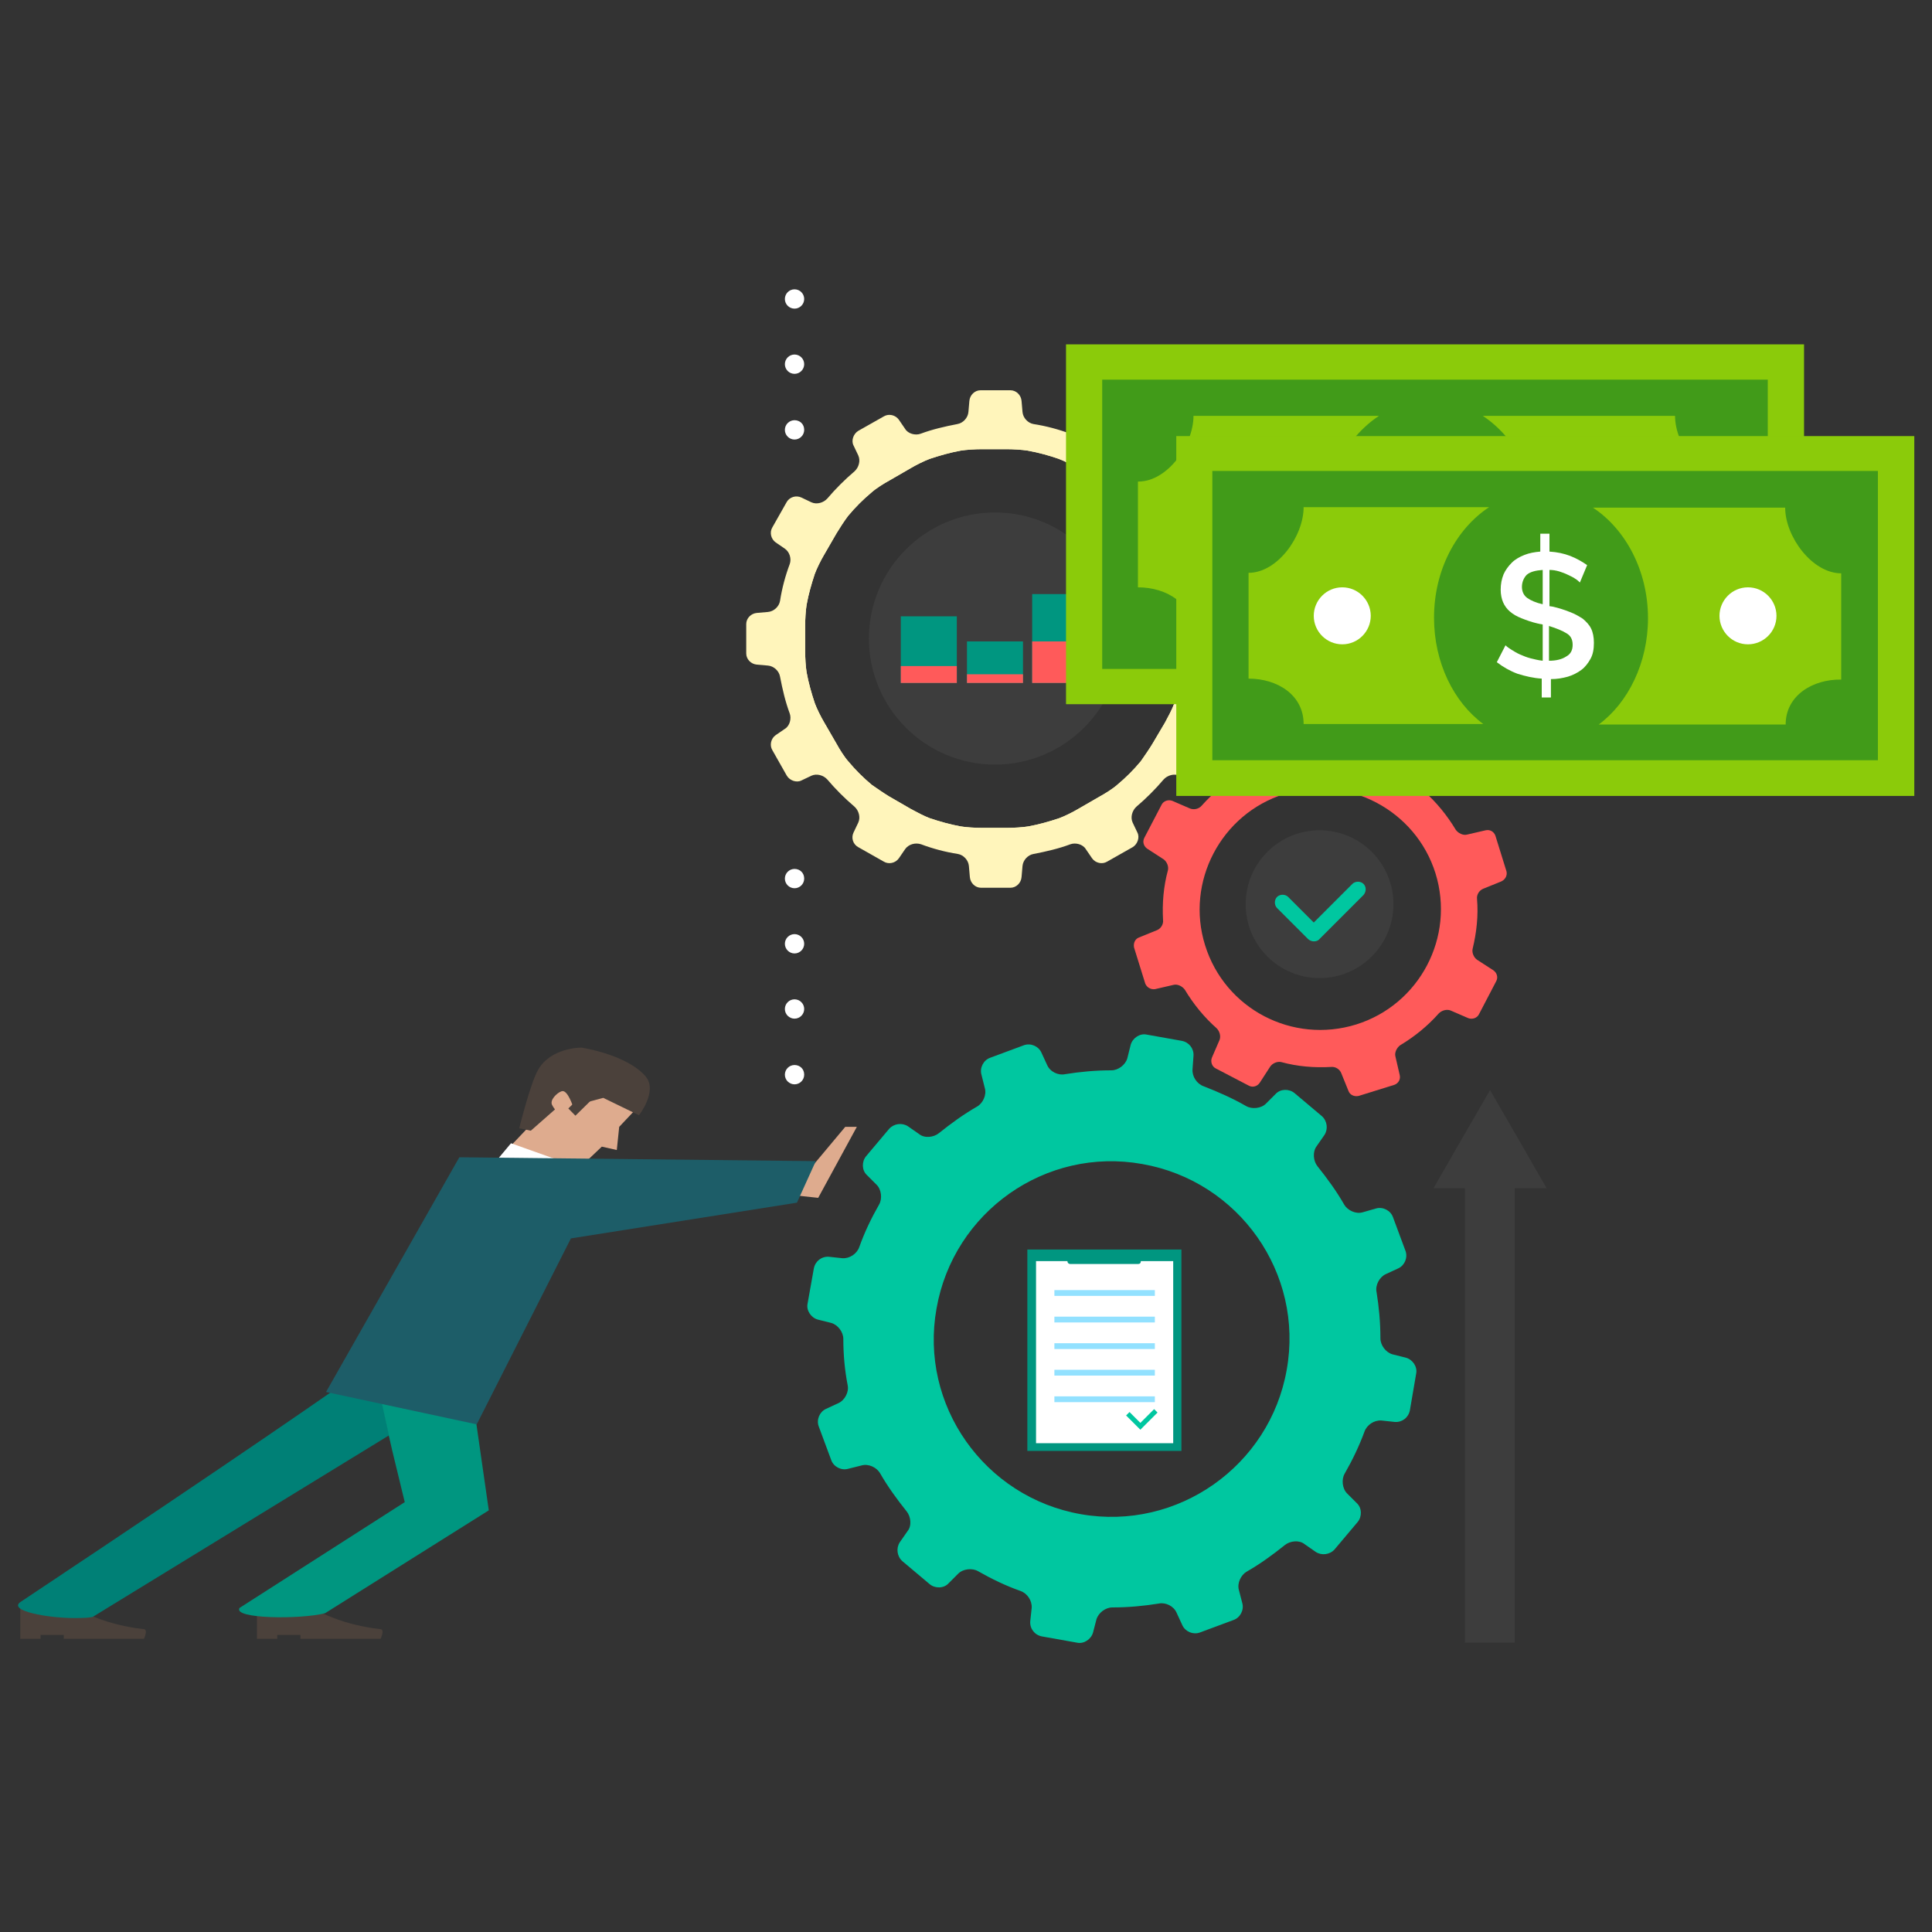 <?xml version="1.0" encoding="utf-8"?>
<!-- Generator: Adobe Illustrator 22.1.0, SVG Export Plug-In . SVG Version: 6.00 Build 0)  -->
<svg version="1.1" id="objects" xmlns="http://www.w3.org/2000/svg" xmlns:xlink="http://www.w3.org/1999/xlink" x="0px" y="0px"
	 viewBox="0 0 400 400" style="enable-background:new 0 0 400 400;" xml:space="preserve">
<rect x="0" y="0" width="400" height="400" fill="#333333" stroke="none"/>
<style type="text/css">
	.st0{fill:#3D3D3D;}
	.st1{fill:#4B413B;}
	.st2{fill:#DEAB8E;}
	.st3{fill:#008076;}
	.st4{fill:#009680;}
	.st5{fill:#FFFFFF;}
	.st6{fill:none;}
	.st7{fill:#1D5D68;}
	.st8{fill:#FFF5BB;}
	.st9{fill:#FF5A5A;}
	.st10{fill:#00C7A0;}
	.st11{fill:#92E1FF;}
	.st12{fill:none;stroke:#00C7A0;stroke-miterlimit:10;}
	.st13{fill:#8BCB0A;}
	.st14{fill:#419B19;}
</style>
<g>
	<g>
		<polygon class="st0" points="320.2,246 314.4,235.9 308.5,225.7 302.6,235.9 296.8,246 303.3,246 303.3,340.1 313.6,340.1 
			313.6,246 		"/>
		<polygon class="st0" points="314.9,110.3 311.7,104.8 308.5,99.2 305.3,104.8 302.1,110.3 305.7,110.3 305.7,153 311.3,153 
			311.3,110.3 		"/>
		<g>
			<path class="st1" d="M29.8,339.3H13.2v-0.8H8.4v0.8H4.2v-7.2l10.8,0.4c0,0,5.5,3.8,14.8,4.8C30.7,337.4,29.8,339.3,29.8,339.3z"
				/>
			<path class="st1" d="M78.8,339.3H62.2v-0.8h-4.8v0.8h-4.2v-7.2l10.8,0.4c0,0,5.5,3.8,14.8,4.8C79.7,337.4,78.8,339.3,78.8,339.3z
				"/>
			<polygon class="st2" points="164.7,247.5 169.4,248 177.4,233.3 175,233.3 166.8,243.1 			"/>
			<polygon class="st2" points="103.3,239.8 109.1,233.7 117.8,218.2 128.1,219.9 131.6,229.7 128.2,233.3 127.7,238.1 124.6,237.4 
				120.7,241.1 116.6,240.3 113.8,242.8 			"/>
			<path class="st1" d="M109.9,234.1l-2.4-0.5c0,0,2.3-9.3,3.9-12.1c2.7-4.7,9-4.6,9-4.6s9.4,1.4,13.3,6c2.5,3-1.4,8-1.4,8l-7.4-3.6
				l-6.3,1.7c0,0-1-3.1-2.1-3.1c-0.7,0-2.4,1.4-2.3,2.5c0,0.4,0.7,1.3,0.7,1.3L109.9,234.1z"/>
			<path class="st3" d="M81.3,300.4l-0.8-3.2l-61.2,37.5c0,0-0.2,0.3-3.9,0.3c-5.6,0-13.7-1.5-11.2-3.3
				c45.7-30.4,65.6-44.3,73.1-49.6L81.3,300.4z"/>
			<path class="st4" d="M101.2,312.7L67.3,334c-5,1.3-19.2,1.2-17.7-1.1L83.8,311l-2.6-10.7l-4-18.2c2.9-2,3.9-2.8,3.9-2.8h15.3
				L101.2,312.7z"/>
			<polygon class="st5" points="102.7,240.4 105.8,236.7 116.2,240.4 			"/>
			
				<rect x="117.5" y="227" transform="matrix(0.713 -0.701 0.701 0.713 -125.241 150.013)" class="st1" width="6.3" height="2.1"/>
			<line class="st6" x1="77.2" y1="282.2" x2="76.6" y2="279.4"/>
			<polygon class="st7" points="67.5,288.2 95.1,239.6 168.9,240.4 165,249 118.2,256.4 98.7,294.9 			"/>
		</g>
		<path class="st5" d="M166.5,222.5c0,1.1-0.9,2-2,2s-2-0.9-2-2c0-1.1,0.9-2,2-2S166.5,221.3,166.5,222.5z"/>
		<path class="st5" d="M166.5,208.9c0,1.1-0.9,2-2,2s-2-0.9-2-2c0-1.1,0.9-2,2-2S166.5,207.8,166.5,208.9z"/>
		<path class="st5" d="M166.5,195.4c0,1.1-0.9,2-2,2s-2-0.9-2-2c0-1.1,0.9-2,2-2S166.5,194.3,166.5,195.4z"/>
		<path class="st5" d="M166.5,181.9c0,1.1-0.9,2-2,2s-2-0.9-2-2c0-1.1,0.9-2,2-2S166.5,180.7,166.5,181.9z"/>
		<path class="st5" d="M166.5,89c0,1.1-0.9,2-2,2s-2-0.9-2-2c0-1.1,0.9-2,2-2S166.5,87.8,166.5,89z"/>
		<path class="st5" d="M166.5,75.4c0,1.1-0.9,2-2,2s-2-0.9-2-2c0-1.1,0.9-2,2-2S166.5,74.3,166.5,75.4z"/>
		<path class="st5" d="M166.5,61.9c0,1.1-0.9,2-2,2s-2-0.9-2-2s0.9-2,2-2S166.5,60.8,166.5,61.9z"/>
		<g>
			<path class="st0" d="M232.1,132.2c0,14.4-11.7,26.1-26.1,26.1c-14.4,0-26.1-11.7-26.1-26.1c0-14.4,11.7-26.1,26.1-26.1
				C220.4,106.1,232.1,117.8,232.1,132.2z"/>
			<g>
				<path class="st8" d="M257.7,129.2c0-1.2-1-2.2-2.2-2.3l-2.3-0.2c-1.2-0.1-2.3-1.1-2.5-2.3c-0.5-2.6-1.1-5.2-2-7.6
					c-0.4-1.1,0-2.6,1-3.2l1.9-1.3c1-0.7,1.3-2.1,0.7-3.1l-3-5.3c-0.6-1-1.9-1.5-3-0.9l-2.1,1c-1.1,0.5-2.5,0.1-3.3-0.8
					c-1.7-2-3.6-3.9-5.6-5.6c-0.9-0.8-1.3-2.2-0.8-3.3l1-2.1c0.5-1.1,0.1-2.4-1-3l-5.3-3c-1-0.6-2.4-0.3-3.1,0.7l-1.3,1.9
					c-0.7,1-2.1,1.4-3.2,1c-2.4-0.9-5-1.6-7.6-2c-1.2-0.2-2.2-1.3-2.3-2.5l-0.2-2.3c-0.1-1.2-1.1-2.2-2.3-2.2H203
					c-1.2,0-2.2,1-2.3,2.2l-0.2,2.3c-0.1,1.2-1.1,2.3-2.3,2.5c-2.6,0.5-5.2,1.1-7.6,2c-1.1,0.4-2.6,0-3.2-1l-1.3-1.9
					c-0.7-1-2.1-1.3-3.1-0.7l-5.3,3c-1,0.6-1.5,2-1,3l1,2.1c0.5,1.1,0.1,2.5-0.8,3.3c-2,1.7-3.9,3.6-5.6,5.6
					c-0.8,0.9-2.2,1.3-3.3,0.8l-2.1-1c-1.1-0.5-2.4-0.1-3,0.9l-3,5.3c-0.6,1-0.3,2.4,0.7,3.1l1.9,1.3c1,0.7,1.4,2.1,1,3.2
					c-0.9,2.4-1.6,5-2,7.6c-0.2,1.2-1.3,2.2-2.5,2.3l-2.3,0.2c-1.2,0.1-2.2,1.1-2.2,2.3v6.1c0,1.2,1,2.2,2.2,2.3l2.3,0.2
					c1.2,0.1,2.3,1.1,2.5,2.3c0.5,2.6,1.1,5.2,2,7.6c0.4,1.1,0,2.6-1,3.2l-1.9,1.3c-1,0.7-1.3,2.1-0.7,3.1l3,5.3c0.6,1,2,1.5,3,1
					l2.1-1c1.1-0.5,2.5-0.1,3.3,0.8c1.7,2,3.6,3.9,5.6,5.6c0.9,0.8,1.3,2.2,0.8,3.3l-1,2.1c-0.5,1.1-0.1,2.4,1,3l5.3,3
					c1,0.6,2.4,0.3,3.1-0.7l1.3-1.9c0.7-1,2.1-1.4,3.3-1c2.4,0.9,5,1.6,7.6,2c1.2,0.2,2.2,1.3,2.3,2.5l0.2,2.3
					c0.1,1.2,1.1,2.2,2.3,2.2h6.1c1.2,0,2.2-1,2.3-2.2l0.2-2.3c0.1-1.2,1.1-2.3,2.3-2.5c2.6-0.5,5.2-1.1,7.6-2c1.1-0.4,2.6,0,3.2,1
					l1.3,1.9c0.7,1,2.1,1.3,3.1,0.7l5.3-3c1-0.6,1.5-2,1-3l-1-2.1c-0.5-1.1-0.1-2.5,0.8-3.3c2-1.7,3.9-3.6,5.6-5.6
					c0.8-0.9,2.2-1.3,3.3-0.8l2.1,1c1.1,0.5,2.4,0.1,3-1l3-5.3c0.6-1,0.3-2.4-0.7-3.1l-1.9-1.3c-1-0.7-1.4-2.1-1-3.2
					c0.9-2.4,1.6-5,2-7.6c0.2-1.2,1.3-2.2,2.5-2.3l2.3-0.2c1.2-0.1,2.2-1.1,2.2-2.3L257.7,129.2z M245.1,134.9
					c0,1.2-0.1,3.1-0.3,4.3c-0.4,2.2-1,4.4-1.7,6.5c-0.4,1.1-1.3,2.8-1.9,3.9l-2.6,4.4c-0.6,1-1.7,2.6-2.4,3.6
					c-1.5,1.8-3.1,3.4-4.9,4.9c-0.9,0.8-2.5,1.8-3.6,2.4l-4.5,2.6c-1,0.6-2.8,1.5-3.9,1.9c-2.1,0.7-4.2,1.3-6.4,1.7
					c-1.2,0.2-3.1,0.3-4.3,0.3h-5.4c-1.2,0-3.1-0.1-4.3-0.3c-2.2-0.4-4.3-1-6.4-1.7c-1.1-0.4-2.8-1.3-3.9-1.9l-4.5-2.6
					c-1-0.6-2.6-1.7-3.6-2.4c-1.8-1.5-3.4-3.1-4.9-4.9c-0.8-0.9-1.8-2.5-2.4-3.6l-2.6-4.5c-0.6-1-1.5-2.8-1.9-3.9
					c-0.7-2.1-1.3-4.2-1.7-6.4c-0.2-1.2-0.3-3.1-0.3-4.3l0-5.4c0-1.2,0.1-3.1,0.3-4.3c0.4-2.2,1-4.3,1.7-6.4
					c0.4-1.1,1.3-2.9,1.9-3.9l2.6-4.5c0.6-1,1.7-2.7,2.4-3.6c1.5-1.8,3.1-3.4,4.9-4.9c0.9-0.8,2.5-1.8,3.6-2.4l4.5-2.6
					c1-0.6,2.8-1.5,3.9-1.9c2.1-0.7,4.2-1.3,6.4-1.7c1.2-0.2,3.1-0.3,4.3-0.3h5.3c1.2,0,3.1,0.1,4.3,0.3c2.2,0.4,4.4,1,6.4,1.7
					c1.1,0.4,2.8,1.3,3.9,1.9l4.5,2.6c1,0.6,2.7,1.7,3.6,2.4c1.8,1.5,3.4,3.1,4.9,4.9c0.8,0.9,1.8,2.5,2.4,3.6l2.6,4.5
					c0.6,1,1.5,2.8,1.9,3.9c0.8,2.1,1.3,4.2,1.7,6.4c0.2,1.2,0.3,3.1,0.3,4.3V134.9z"/>
				<path class="st8" d="M206.2,90.6H206c-23,0-41.6,18.6-41.6,41.6c0,22.9,18.6,41.6,41.6,41.6h0.1c22.9-0.1,41.4-18.7,41.4-41.6
					C247.6,109.3,229.1,90.7,206.2,90.6z M244.8,139.2c-0.4,2.2-1,4.4-1.7,6.5c-0.4,1.1-1.3,2.8-1.9,3.9l-2.6,4.4
					c-0.6,1-1.7,2.6-2.4,3.6c-1.5,1.8-3.1,3.4-4.9,4.9c-0.9,0.8-2.5,1.8-3.6,2.4l-4.5,2.6c-1,0.6-2.8,1.5-3.9,1.9
					c-2.1,0.7-4.2,1.3-6.4,1.7c-1.2,0.2-3.1,0.3-4.3,0.3h-5.4c-1.2,0-3.1-0.1-4.3-0.3c-2.2-0.4-4.3-1-6.4-1.7
					c-1.1-0.4-2.8-1.3-3.9-1.9l-4.5-2.6c-1-0.6-2.6-1.7-3.6-2.4c-1.8-1.5-3.4-3.1-4.9-4.9c-0.8-0.9-1.8-2.5-2.4-3.6l-2.6-4.5
					c-0.6-1-1.5-2.8-1.9-3.9c-0.7-2.1-1.3-4.2-1.7-6.4c-0.2-1.2-0.3-3.1-0.3-4.3l0-5.4c0-1.2,0.1-3.1,0.3-4.3c0.4-2.2,1-4.3,1.7-6.4
					c0.4-1.1,1.3-2.9,1.9-3.9l2.6-4.5c0.6-1,1.7-2.7,2.4-3.6c1.5-1.8,3.1-3.4,4.9-4.9c0.9-0.8,2.5-1.8,3.6-2.4l4.5-2.6
					c1-0.6,2.8-1.5,3.9-1.9c2.1-0.7,4.2-1.3,6.4-1.7c1.2-0.2,3.1-0.3,4.3-0.3h5.3c1.2,0,3.1,0.1,4.3,0.3c2.2,0.4,4.4,1,6.4,1.7
					c1.1,0.4,2.8,1.3,3.9,1.9l4.5,2.6c1,0.6,2.7,1.7,3.6,2.4c1.8,1.5,3.4,3.1,4.9,4.9c0.8,0.9,1.8,2.5,2.4,3.6l2.6,4.5
					c0.6,1,1.5,2.8,1.9,3.9c0.8,2.1,1.3,4.2,1.7,6.4c0.2,1.2,0.3,3.1,0.3,4.3v5.3C245.1,136.1,245,138,244.8,139.2z"/>
			</g>
			<g>
				<rect x="186.5" y="127.6" class="st4" width="11.6" height="13.8"/>
				<rect x="213.7" y="123" class="st4" width="11.6" height="18.4"/>
				<rect x="200.2" y="132.8" class="st4" width="11.6" height="8.6"/>
				<rect x="186.5" y="137.9" class="st9" width="11.6" height="3.5"/>
				<rect x="200.2" y="139.6" class="st9" width="11.6" height="1.8"/>
				<rect x="213.7" y="132.8" class="st9" width="11.6" height="8.6"/>
			</g>
		</g>
		<g>
			<circle class="st0" cx="273.2" cy="187.2" r="15.3"/>
			<path class="st9" d="M311.9,180.4l-2.3-7.4c-0.3-0.8-1.1-1.3-2-1.1l-3.9,0.9c-0.8,0.2-1.8-0.3-2.3-1c-1.8-3-4-5.7-6.6-8
				c-0.7-0.6-0.9-1.6-0.6-2.4l1.6-3.7c0.3-0.8,0-1.8-0.8-2.2l-6.9-3.6c-0.8-0.4-1.8-0.1-2.2,0.6l-2.2,3.4c-0.5,0.7-1.5,1.1-2.3,0.9
				c-3.3-0.9-6.8-1.2-10.3-0.9c-0.9,0.1-1.8-0.5-2.1-1.3l-1.5-3.7c-0.3-0.8-1.2-1.2-2.1-1L258,152c-0.8,0.3-1.3,1.1-1.1,2l0.9,3.9
				c0.2,0.8-0.3,1.8-1,2.3c-3,1.8-5.7,4-8,6.6c-0.6,0.7-1.6,0.9-2.4,0.6l-3.7-1.6c-0.8-0.3-1.8,0-2.2,0.8l-3.6,6.9
				c-0.4,0.8-0.1,1.7,0.6,2.2l3.4,2.2c0.7,0.5,1.1,1.5,0.9,2.3c-0.9,3.3-1.2,6.8-1,10.3c0.1,0.9-0.5,1.8-1.3,2.1l-3.7,1.5
				c-0.8,0.3-1.2,1.2-1,2.1l2.3,7.4c0.3,0.8,1.1,1.3,2,1.2l3.9-0.9c0.8-0.2,1.8,0.3,2.3,1c1.8,3,4,5.7,6.6,8
				c0.6,0.6,0.9,1.6,0.6,2.4l-1.6,3.7c-0.3,0.8,0,1.8,0.8,2.2l6.9,3.6c0.8,0.4,1.7,0.1,2.2-0.6l2.2-3.4c0.5-0.7,1.5-1.1,2.3-0.9
				c3.3,0.9,6.8,1.2,10.3,1c0.9-0.1,1.8,0.5,2.1,1.3l1.5,3.7c0.3,0.8,1.2,1.2,2.1,1l7.4-2.3c0.8-0.3,1.3-1.1,1.1-2l-0.9-3.9
				c-0.2-0.8,0.3-1.8,1-2.3c3-1.8,5.7-4,8-6.6c0.6-0.6,1.6-0.9,2.4-0.6l3.7,1.6c0.8,0.3,1.8,0,2.2-0.8l3.6-6.9
				c0.4-0.8,0.1-1.7-0.6-2.2l-3.4-2.2c-0.7-0.5-1.1-1.5-0.9-2.3c0.8-3.3,1.2-6.8,0.9-10.3c-0.1-0.9,0.5-1.8,1.3-2.1l3.7-1.5
				C311.7,182.1,312.1,181.2,311.9,180.4z M249.5,195.7c-4.1-13.1,3.3-27.2,16.4-31.3c13.1-4.1,27.2,3.3,31.3,16.4
				c4.1,13.2-3.3,27.2-16.4,31.3C267.6,216.2,253.6,208.9,249.5,195.7z"/>
			<path class="st10" d="M282.3,183c-0.6-0.6-1.7-0.6-2.3,0l-8,8l-5.3-5.3c-0.6-0.6-1.7-0.6-2.3,0c-0.6,0.6-0.6,1.7,0,2.3l6.4,6.4
				c0.3,0.3,0.8,0.5,1.2,0.5c0.4,0,0.9-0.1,1.2-0.5l9.1-9.1C282.9,184.6,282.9,183.6,282.3,183z"/>
		</g>
		<g>
			<rect x="212.7" y="258.7" class="st4" width="31.9" height="41.7"/>
			<path class="st10" d="M293.2,284.4c0.3-1.4-0.7-2.9-2.1-3.3l-2.8-0.7c-1.4-0.4-2.5-1.9-2.5-3.3c0-3.3-0.3-6.5-0.8-9.6
				c-0.3-1.4,0.6-3.1,1.9-3.7l2.6-1.2c1.3-0.6,2-2.2,1.5-3.6l-2.6-7c-0.5-1.4-2.1-2.2-3.5-1.8l-2.8,0.8c-1.4,0.4-3.1-0.4-3.8-1.6
				c-1.6-2.8-3.5-5.4-5.5-7.9c-0.9-1.1-1.1-3-0.2-4.2l1.6-2.3c0.8-1.2,0.6-2.9-0.5-3.9l-5.7-4.8c-1.1-0.9-2.9-0.9-3.9,0.2l-2,2
				c-1,1-2.9,1.2-4.1,0.5c-2.8-1.6-5.7-2.9-8.8-4.1c-1.4-0.5-2.4-2-2.3-3.5l0.2-2.8c0.1-1.5-0.9-2.8-2.4-3.1l-7.3-1.3
				c-1.4-0.3-2.9,0.7-3.3,2.1l-0.7,2.8c-0.4,1.4-1.9,2.5-3.3,2.5c-3.3,0-6.5,0.3-9.6,0.8c-1.4,0.3-3.1-0.5-3.7-1.9l-1.2-2.6
				c-0.6-1.3-2.2-2-3.6-1.5l-7,2.6c-1.4,0.5-2.2,2.1-1.8,3.5l0.7,2.8c0.4,1.4-0.4,3.1-1.6,3.8c-2.8,1.6-5.4,3.5-7.9,5.5
				c-1.1,0.9-3,1.1-4.1,0.2l-2.3-1.6c-1.2-0.8-2.9-0.6-3.9,0.5l-4.8,5.7c-0.9,1.1-0.9,2.9,0.2,3.9l2,2c1,1,1.2,2.9,0.5,4.1
				c-1.6,2.8-3,5.7-4.1,8.8c-0.5,1.4-2,2.4-3.5,2.3l-2.8-0.3c-1.5-0.1-2.8,0.9-3.1,2.4l-1.3,7.3c-0.3,1.4,0.7,2.9,2.1,3.3l2.8,0.7
				c1.4,0.4,2.5,1.9,2.5,3.3c0,3.3,0.3,6.5,0.9,9.6c0.3,1.4-0.6,3.1-1.9,3.7l-2.6,1.2c-1.3,0.6-2,2.2-1.5,3.6l2.6,7
				c0.5,1.4,2.1,2.2,3.5,1.8l2.8-0.7c1.4-0.4,3.1,0.4,3.8,1.6c1.6,2.8,3.5,5.4,5.5,7.9c0.9,1.1,1.1,3,0.2,4.1l-1.6,2.3
				c-0.8,1.2-0.6,2.9,0.5,3.9l5.7,4.8c1.1,0.9,2.9,0.9,3.9-0.2l2-2c1-1,2.9-1.2,4.1-0.5c2.8,1.6,5.7,3,8.8,4.1
				c1.4,0.5,2.4,2,2.3,3.5l-0.3,2.8c-0.1,1.5,0.9,2.8,2.4,3.1l7.3,1.3c1.4,0.3,2.9-0.7,3.3-2.1l0.7-2.7c0.4-1.4,1.9-2.5,3.3-2.5
				c3.3,0,6.5-0.3,9.6-0.8c1.4-0.3,3.1,0.5,3.7,1.9l1.2,2.6c0.6,1.3,2.2,2,3.6,1.5l7-2.6c1.4-0.5,2.2-2.1,1.8-3.5l-0.7-2.7
				c-0.4-1.4,0.4-3.1,1.6-3.8c2.8-1.6,5.4-3.5,7.9-5.5c1.1-0.9,3-1.1,4.1-0.2l2.3,1.6c1.2,0.8,2.9,0.6,3.9-0.5l4.8-5.7
				c0.9-1.1,0.9-2.9-0.2-3.9l-2-2c-1-1-1.2-2.9-0.5-4.1c1.6-2.8,3-5.7,4.1-8.7c0.5-1.4,2-2.4,3.5-2.3l2.8,0.3
				c1.5,0.1,2.8-0.9,3.1-2.4L293.2,284.4z M223.8,313.5c-20-3.5-33.5-22.6-29.9-42.6c3.5-20,22.6-33.5,42.6-29.9
				c20,3.5,33.5,22.6,29.9,42.6C262.9,303.5,243.8,317,223.8,313.5z"/>
			<rect x="214.5" y="261.1" class="st5" width="28.4" height="37.7"/>
			<rect x="218.3" y="267.1" class="st11" width="20.8" height="1.2"/>
			<rect x="218.3" y="272.6" class="st11" width="20.8" height="1.2"/>
			<rect x="218.3" y="278.1" class="st11" width="20.8" height="1.2"/>
			<rect x="218.3" y="283.6" class="st11" width="20.8" height="1.2"/>
			<rect x="218.3" y="289.1" class="st11" width="20.8" height="1.2"/>
			<polyline class="st12" points="233.5,292.7 236.1,295.3 239.3,292.1 			"/>
			<path class="st4" d="M236.2,261.1c0-0.4-0.3-0.6-0.6-0.6h-14c-0.4,0-0.6,0.3-0.6,0.6l0,0c0,0.4,0.3,0.6,0.6,0.6h14
				C236,261.7,236.2,261.5,236.2,261.1L236.2,261.1z"/>
		</g>
	</g>
	<g>
		<g>
			
				<rect x="220.6" y="71.3" transform="matrix(-1 -1.224647e-16 1.224647e-16 -1 594.108 217.095)" class="st13" width="152.8" height="74.5"/>
			<path class="st14" d="M228.2,78.6v59.9h137.8V78.6H228.2z M346.9,131h-38.7c6.1-4.5,10.2-12.8,10.2-22c0-9.8-4.6-18.4-11.4-22.9
				h39.8c0,6,5.6,13.6,11.6,13.6v22C352.5,121.6,346.9,125,346.9,131z M235.7,99.7c6,0,11.4-7.6,11.4-13.6h38.4
				c-6.8,4.5-11.4,13-11.4,22.9c0,9.3,4.1,17.5,10.2,22H247c0-6-5.4-9.4-11.4-9.4V99.7z"/>
			<g>
				<path class="st5" d="M304.2,101.6c-0.2-0.2-0.5-0.5-1-0.8c-0.4-0.3-0.9-0.5-1.5-0.8c-0.6-0.3-1.2-0.5-1.8-0.7
					c-0.7-0.2-1.3-0.3-2-0.3v7.5l0.7,0.1c1.3,0.3,2.5,0.7,3.5,1.1c1.1,0.4,1.9,0.9,2.7,1.4c0.7,0.6,1.3,1.2,1.7,2
					c0.4,0.8,0.6,1.8,0.6,3c0,1.3-0.2,2.4-0.7,3.3c-0.5,0.9-1.1,1.7-1.9,2.3c-0.8,0.6-1.8,1.1-2.8,1.4c-1.1,0.3-2.2,0.5-3.5,0.5v3.8
					h-1.9v-3.9c-1.7-0.1-3.4-0.5-5-1c-1.6-0.6-3-1.4-4.3-2.4l1.8-3.5c0.3,0.3,0.7,0.6,1.2,0.9c0.5,0.3,1.1,0.7,1.8,1
					c0.7,0.3,1.4,0.6,2.2,0.8c0.8,0.2,1.6,0.4,2.5,0.5v-7.5c-0.1,0-0.3-0.1-0.5-0.1c-0.2,0-0.3-0.1-0.5-0.1
					c-1.3-0.3-2.4-0.7-3.4-1.1c-1-0.4-1.7-0.8-2.4-1.4c-0.6-0.5-1.1-1.2-1.4-1.9c-0.3-0.7-0.5-1.6-0.5-2.6c0-1.2,0.2-2.2,0.6-3.2
					c0.4-0.9,1-1.7,1.7-2.4c0.7-0.7,1.6-1.2,2.6-1.6c1-0.4,2.1-0.6,3.3-0.7v-3.7h1.9v3.7c1.6,0.1,3,0.4,4.3,0.9
					c1.3,0.5,2.5,1.2,3.5,1.9L304.2,101.6z M292.3,102.6c0,1,0.4,1.8,1.1,2.3c0.7,0.5,1.8,1,3.2,1.3V99c-1.5,0.1-2.6,0.4-3.3,1
					C292.6,100.7,292.3,101.5,292.3,102.6z M302.7,114.6c0-1.1-0.4-1.9-1.3-2.4c-0.8-0.5-2-1-3.6-1.5v7.2c1.5,0,2.7-0.3,3.6-0.9
					C302.3,116.5,302.7,115.6,302.7,114.6z"/>
			</g>
			<path class="st5" d="M333.1,108.5c0,3.2,2.6,5.9,5.9,5.9c3.2,0,5.9-2.6,5.9-5.9c0-3.2-2.6-5.9-5.9-5.9
				C335.8,102.7,333.1,105.3,333.1,108.5z"/>
			<path class="st5" d="M261,108.5c0,3.2-2.6,5.9-5.9,5.9c-3.2,0-5.9-2.6-5.9-5.9c0-3.2,2.6-5.9,5.9-5.9
				C258.4,102.7,261,105.3,261,108.5z"/>
		</g>
		<g>
			
				<rect x="243.5" y="90.2" transform="matrix(-1 -1.224647e-16 1.224647e-16 -1 639.835 254.988)" class="st13" width="152.8" height="74.5"/>
			<path class="st14" d="M251,97.5v59.9h137.8V97.5H251z M369.7,150h-38.7c6.1-4.5,10.2-12.8,10.2-22c0-9.8-4.6-18.4-11.4-22.9h39.8
				c0,6,5.6,13.6,11.6,13.6v22C375.3,140.6,369.7,144,369.7,150z M258.5,118.6c6,0,11.4-7.6,11.4-13.6h38.4
				c-6.8,4.5-11.4,13-11.4,22.9c0,9.3,4.1,17.5,10.2,22h-37.2c0-6-5.4-9.4-11.4-9.4V118.6z"/>
			<g>
				<path class="st5" d="M327.1,120.6c-0.2-0.2-0.5-0.5-1-0.8c-0.4-0.3-0.9-0.5-1.5-0.8c-0.6-0.3-1.2-0.5-1.8-0.7
					c-0.7-0.2-1.3-0.3-2-0.3v7.5l0.7,0.1c1.3,0.3,2.5,0.7,3.5,1.1c1.1,0.4,1.9,0.9,2.7,1.4c0.7,0.6,1.3,1.2,1.7,2
					c0.4,0.8,0.6,1.8,0.6,3c0,1.3-0.2,2.4-0.7,3.3c-0.5,0.9-1.1,1.7-1.9,2.3c-0.8,0.6-1.8,1.1-2.8,1.4c-1.1,0.3-2.2,0.5-3.5,0.5v3.8
					h-1.9v-3.9c-1.7-0.1-3.4-0.5-5-1c-1.6-0.6-3-1.4-4.3-2.4l1.8-3.5c0.3,0.3,0.7,0.6,1.2,0.9c0.5,0.3,1.1,0.7,1.8,1
					c0.7,0.3,1.4,0.6,2.2,0.8c0.8,0.2,1.6,0.4,2.5,0.5v-7.5c-0.1,0-0.3-0.1-0.5-0.1c-0.2,0-0.3-0.1-0.5-0.1
					c-1.3-0.3-2.4-0.7-3.4-1.1c-1-0.4-1.7-0.8-2.4-1.4c-0.6-0.5-1.1-1.2-1.4-1.9c-0.3-0.7-0.5-1.6-0.5-2.6c0-1.2,0.2-2.2,0.6-3.2
					c0.4-0.9,1-1.7,1.7-2.4c0.7-0.7,1.6-1.2,2.6-1.6c1-0.4,2.1-0.6,3.3-0.7v-3.7h1.9v3.7c1.6,0.1,3,0.4,4.3,0.9
					c1.3,0.5,2.5,1.2,3.5,1.9L327.1,120.6z M315.1,121.5c0,1,0.4,1.8,1.1,2.3c0.7,0.5,1.8,1,3.2,1.3V118c-1.5,0.1-2.6,0.4-3.3,1
					C315.5,119.6,315.1,120.5,315.1,121.5z M325.6,133.5c0-1.1-0.4-1.9-1.3-2.4c-0.8-0.5-2-1-3.6-1.5v7.2c1.5,0,2.7-0.3,3.6-0.9
					C325.2,135.4,325.6,134.6,325.6,133.5z"/>
			</g>
			<path class="st5" d="M356,127.5c0,3.2,2.6,5.9,5.9,5.9c3.2,0,5.9-2.6,5.9-5.9c0-3.2-2.6-5.9-5.9-5.9
				C358.6,121.6,356,124.3,356,127.5z"/>
			<path class="st5" d="M283.8,127.5c0,3.2-2.6,5.9-5.9,5.9c-3.2,0-5.9-2.6-5.9-5.9c0-3.2,2.6-5.9,5.9-5.9
				C281.2,121.6,283.8,124.3,283.8,127.5z"/>
		</g>
	</g>
</g>
</svg>
